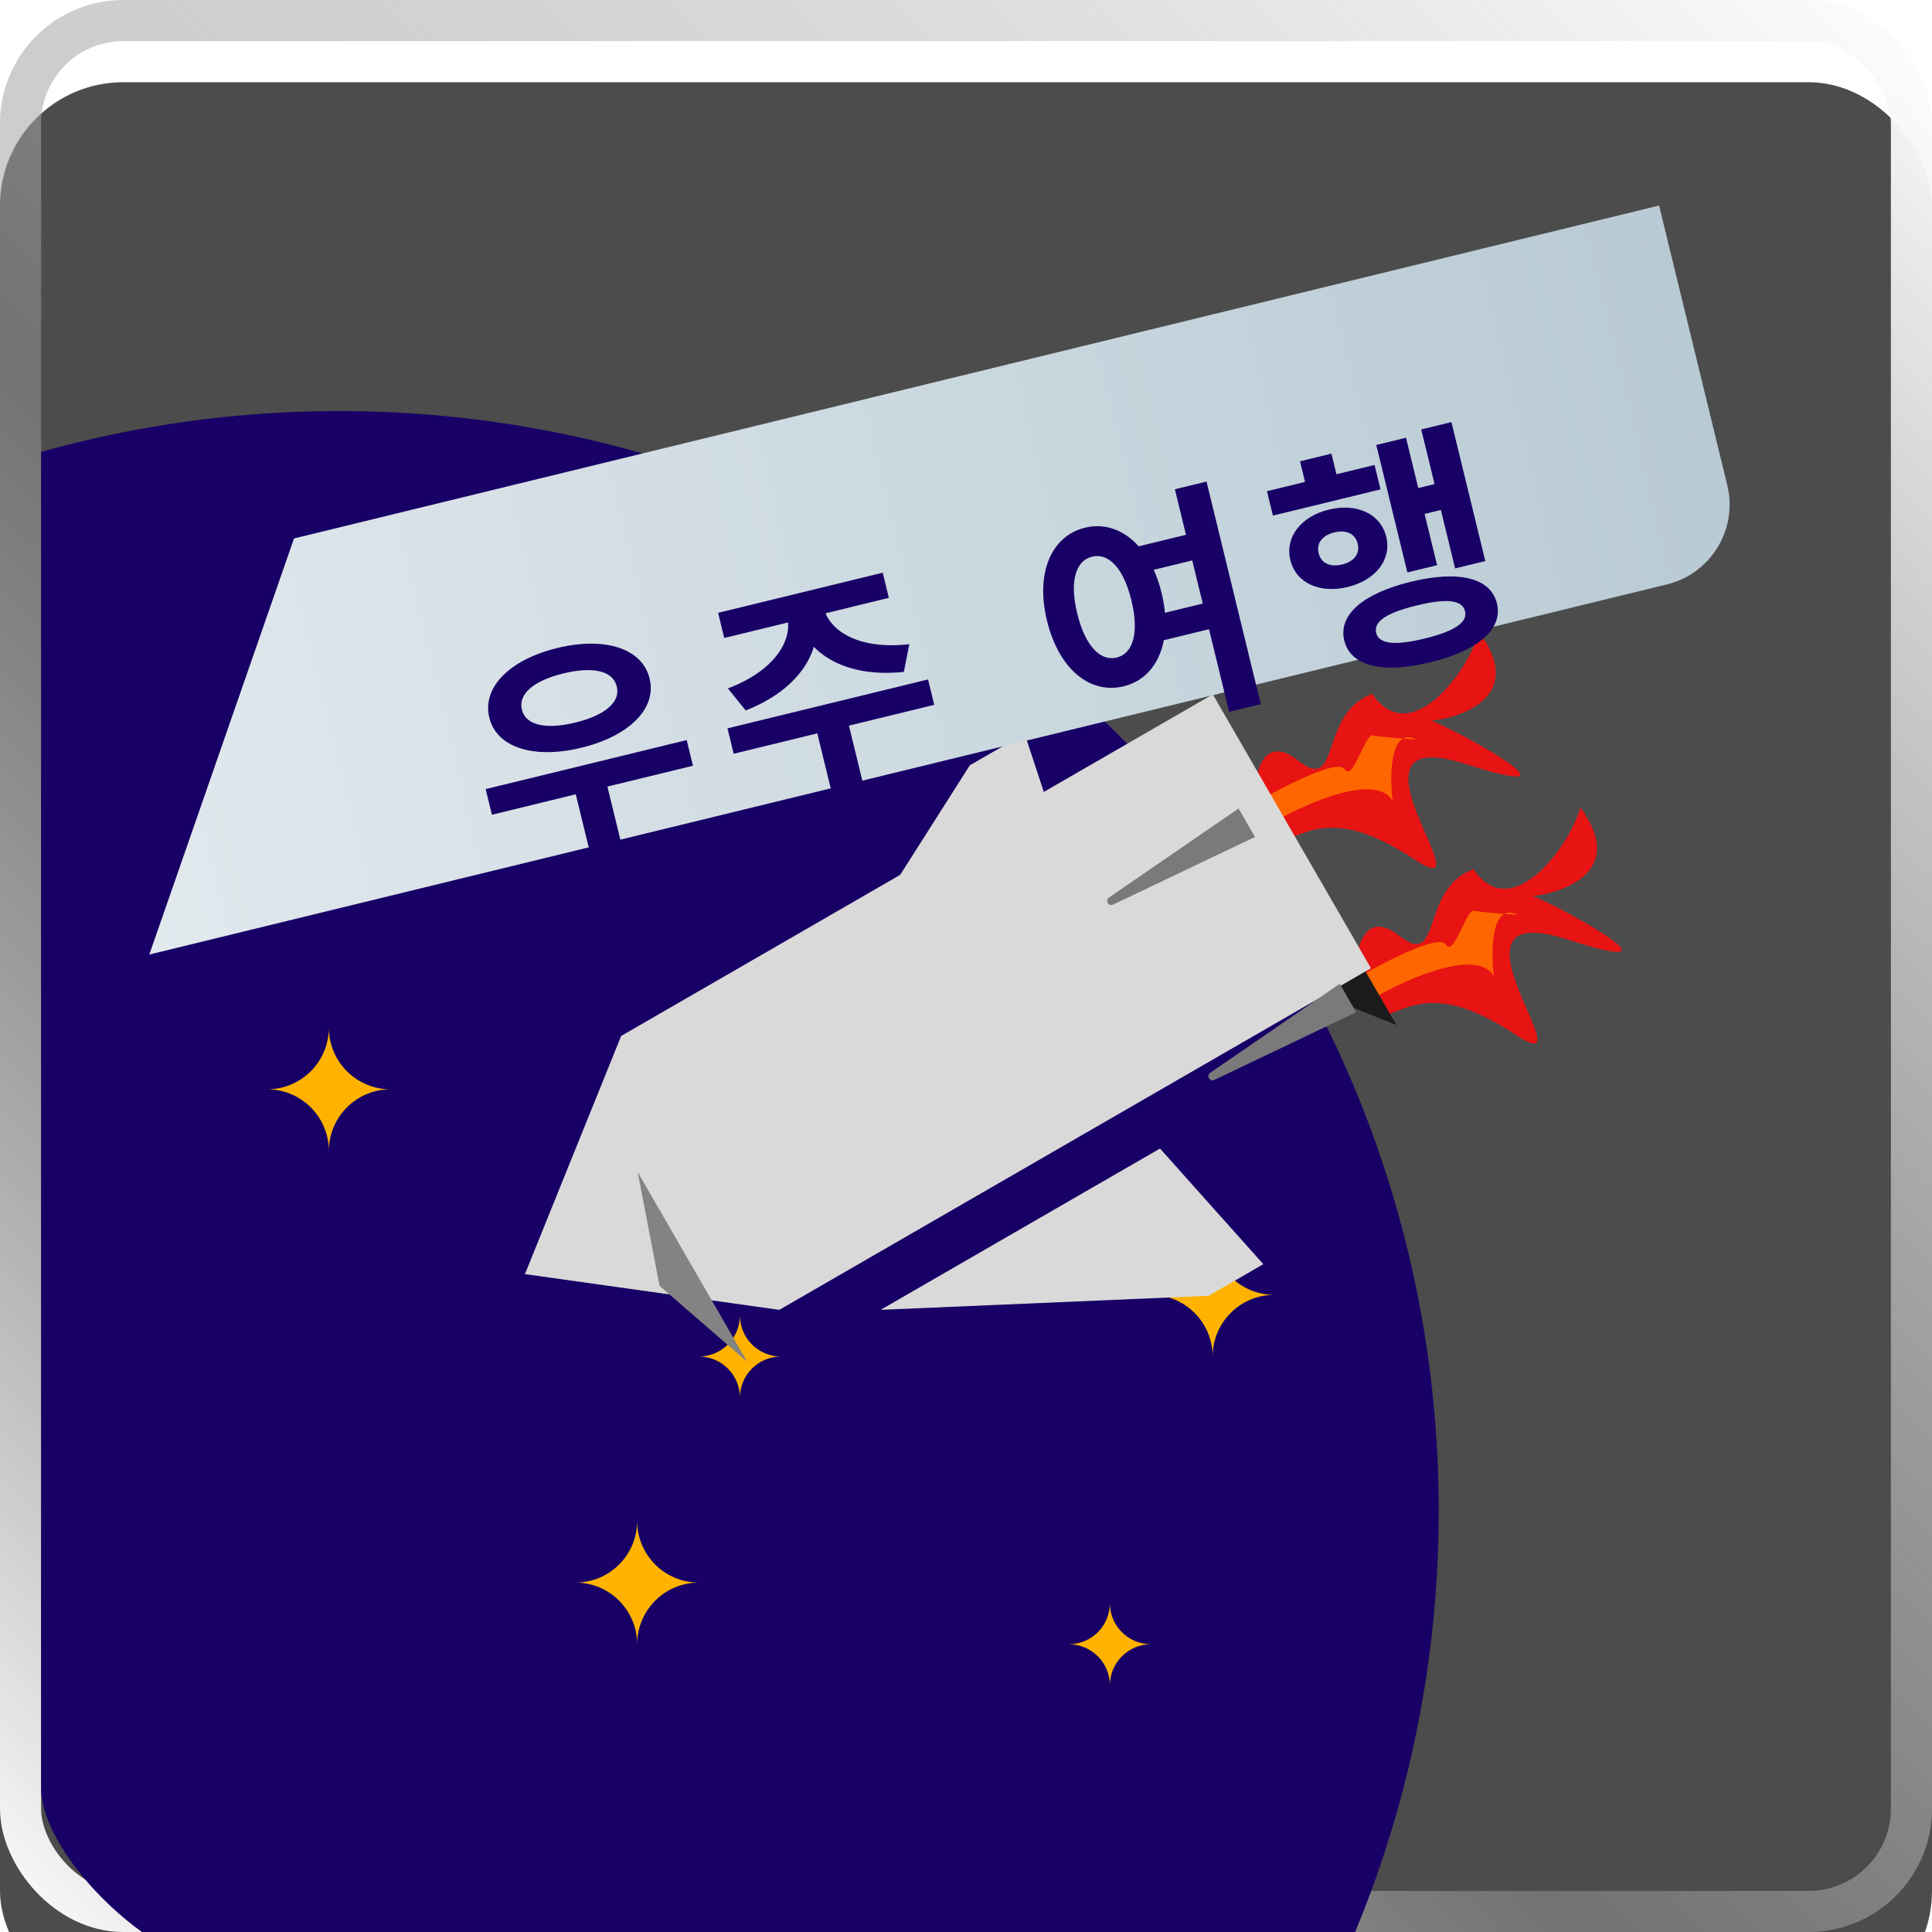 <svg width="94" height="94" viewBox="0 0 94 94" fill="none" xmlns="http://www.w3.org/2000/svg">
<g filter="url(#filter0_i_127_2)">
<rect width="94" height="94" rx="6" fill="#4C4C4C"/>
</g>
<rect x="1" y="1" width="92" height="92" rx="5" stroke="url(#paint0_linear_127_2)" stroke-width="2"/>
<g filter="url(#filter1_i_127_2)">
<path d="M65.053 92H12C7.686 92 2 86.314 2 83V17.988C6.611 16.693 11.475 16 16.5 16C46.047 16 70 39.953 70 69.5C70 77.537 68.228 85.16 65.053 92Z" fill="#180066"/>
</g>
<path d="M28 77C29.657 77 31 75.657 31 74C31 75.657 32.343 77 34 77C32.343 77 31 78.343 31 80C31 78.343 29.657 77 28 77Z" fill="#FFB300"/>
<path d="M34 66C35.105 66 36 65.105 36 64C36 65.105 36.895 66 38 66C36.895 66 36 66.895 36 68C36 66.895 35.105 66 34 66Z" fill="#FFB300"/>
<path d="M44 47C45.105 47 46 46.105 46 45C46 46.105 46.895 47 48 47C46.895 47 46 47.895 46 49C46 47.895 45.105 47 44 47Z" fill="#FFB300"/>
<path d="M52 80C53.105 80 54 79.105 54 78C54 79.105 54.895 80 56 80C54.895 80 54 80.895 54 82C54 80.895 53.105 80 52 80Z" fill="#FFB300"/>
<path d="M25 34C26.105 34 27 33.105 27 32C27 33.105 27.895 34 29 34C27.895 34 27 34.895 27 36C27 34.895 26.105 34 25 34Z" fill="#FFB300"/>
<path d="M13 53C14.657 53 16 51.657 16 50C16 51.657 17.343 53 19 53C17.343 53 16 54.343 16 56C16 54.343 14.657 53 13 53Z" fill="#FFB300"/>
<path d="M56 63C57.657 63 59 61.657 59 60C59 61.657 60.343 63 62 63C60.343 63 59 64.343 59 66C59 64.343 57.657 63 56 63Z" fill="#FFB300"/>
<g filter="url(#filter2_d_127_2)">
<path d="M73.748 46.346C70.014 43.88 68.623 44.972 67.198 45.506L65.948 43.34C65.953 42.182 66.387 40.199 68.08 41.531C70.198 43.197 69.063 39.231 71.696 38.288C73.47 40.961 76.273 37.379 76.895 35.287C79.422 38.765 75.258 39.56 74.555 39.594C75.484 39.885 82.673 43.775 76.272 41.712C69.53 39.539 77.482 48.811 73.748 46.346Z" fill="#E81313"/>
<path d="M72.681 43.496C71.88 42.11 68.503 43.598 66.915 44.515L66.29 43.432C67.517 42.723 70.047 41.436 70.347 41.956C70.722 42.605 71.363 40.214 71.705 40.305C71.899 40.357 72.593 40.42 73.194 40.467C73.363 40.377 73.577 40.38 73.847 40.513C73.672 40.502 73.441 40.485 73.194 40.467C72.551 40.809 72.562 42.498 72.681 43.496Z" fill="#FF6600"/>
<path d="M68.824 37.816C65.09 35.351 63.699 36.443 62.274 36.977L61.023 34.811C61.029 33.653 61.462 31.669 63.156 33.002C65.273 34.668 64.138 30.702 66.771 29.759C68.546 32.432 71.349 28.849 71.97 26.758C74.498 30.235 70.334 31.031 69.63 31.064C70.559 31.356 77.748 35.245 71.347 33.183C64.605 31.01 72.558 40.282 68.824 37.816Z" fill="#E81313"/>
<path d="M67.756 34.967C66.956 33.581 63.579 35.068 61.99 35.986L61.365 34.902C62.593 34.194 65.123 32.906 65.423 33.426C65.798 34.076 66.439 31.684 66.78 31.776C66.974 31.828 67.668 31.891 68.27 31.937C68.439 31.847 68.653 31.85 68.922 31.983C68.748 31.972 68.516 31.956 68.27 31.937C67.627 32.279 67.637 33.968 67.756 34.967Z" fill="#FF6600"/>
<path d="M64.477 44.486L65.01 40.793L67.942 45.871L64.477 44.486Z" fill="#1B1B1B"/>
<path d="M60.168 37.023L60.701 33.33L63.633 38.408L60.168 37.023Z" fill="#1B1B1B"/>
<g filter="url(#filter3_i_127_2)">
<path d="M37.917 63.73L25.54 61.991L30.223 50.403L59.009 33.783L66.703 47.11L37.917 63.73Z" fill="#D9D9D9"/>
</g>
<path d="M59.082 48.542C58.859 48.648 58.679 48.337 58.882 48.197L65.185 43.865L65.984 45.25L59.082 48.542Z" fill="#7A7A7A"/>
<path d="M54.157 40.013C53.935 40.119 53.755 39.807 53.958 39.668L60.261 35.336L61.06 36.721L54.157 40.013Z" fill="#7A7A7A"/>
<g filter="url(#filter4_i_127_2)">
<path fill-rule="evenodd" clip-rule="evenodd" d="M57.108 52.65L44.847 59.729L60.801 59.047L60.801 59.047L60.801 59.047L63.466 57.508L58.44 51.881L57.108 52.65L57.108 52.65Z" fill="#D9D9D9"/>
</g>
<g filter="url(#filter5_i_127_2)">
<path fill-rule="evenodd" clip-rule="evenodd" d="M48.88 39.631L36.619 46.71L45.187 33.234L47.852 31.695L50.213 38.862L48.88 39.631Z" fill="#D9D9D9"/>
</g>
<path d="M32.091 58.564L31.025 53.024L36.356 62.258L32.091 58.564Z" fill="#838383"/>
</g>
<g filter="url(#filter6_d_127_2)">
<path d="M14.305 22.198L80.722 6L84.039 19.601C84.563 21.748 83.247 23.912 81.101 24.435L7.265 42.442L14.305 22.198Z" fill="url(#paint1_linear_127_2)"/>
<g filter="url(#filter7_i_127_2)">
<path d="M23.63 30.393L33.411 28.008L33.715 29.256L23.934 31.641L23.63 30.393ZM27.906 30.203L29.445 29.828L30.412 33.791L28.873 34.167L27.906 30.203ZM27.107 23.53C29.415 22.967 31.245 23.534 31.606 25.015C31.965 26.483 30.598 27.817 28.289 28.38C25.993 28.94 24.165 28.386 23.807 26.917C23.446 25.436 24.81 24.09 27.107 23.53ZM27.408 24.766C25.997 25.11 25.202 25.749 25.392 26.53C25.58 27.299 26.58 27.5 27.991 27.156C29.413 26.809 30.197 26.173 30.009 25.404C29.819 24.623 28.83 24.419 27.408 24.766ZM38.222 21.709L39.563 21.382L39.64 21.697C40.103 23.597 38.931 25.526 36.282 26.567L35.415 25.494C37.723 24.622 38.569 23.131 38.299 22.023L38.222 21.709ZM38.666 21.601L40.006 21.274L40.083 21.588C40.353 22.696 41.791 23.63 44.241 23.341L43.977 24.69C41.134 24.988 39.206 23.816 38.742 21.916L38.666 21.601ZM39.68 27.331L41.219 26.956L42.186 30.92L40.647 31.295L39.68 27.331ZM35.395 27.438L45.153 25.058L45.455 26.294L35.697 28.674L35.395 27.438ZM34.939 21.818L42.948 19.865L43.247 21.089L35.237 23.042L34.939 21.818ZM55.01 18.677L57.948 17.96L58.252 19.208L55.314 19.924L55.01 18.677ZM55.826 22.023L58.764 21.306L59.068 22.554L56.13 23.27L55.826 22.023ZM52.789 17.675C54.398 17.282 55.939 18.487 56.514 20.842C57.094 23.221 56.28 25 54.671 25.392C53.051 25.788 51.521 24.58 50.941 22.201C50.367 19.846 51.169 18.07 52.789 17.675ZM53.133 19.085C52.352 19.276 52.023 20.258 52.41 21.843C52.802 23.452 53.549 24.184 54.33 23.993C55.123 23.8 55.437 22.809 55.045 21.201C54.658 19.615 53.926 18.892 53.133 19.085ZM57.163 15.805L58.702 15.43L61.343 26.26L59.804 26.636L57.163 15.805ZM69.149 12.894L70.618 12.536L72.267 19.298L70.798 19.656L69.149 12.894ZM68.48 15.874L70.206 15.453L70.513 16.712L68.787 17.133L68.48 15.874ZM66.962 13.65L68.408 13.297L69.92 19.5L68.475 19.852L66.962 13.65ZM61.643 15.898L66.878 14.622L67.168 15.811L61.933 17.087L61.643 15.898ZM64.653 16.794C66.006 16.465 67.173 16.995 67.446 18.114C67.719 19.234 66.924 20.23 65.572 20.56C64.219 20.89 63.055 20.371 62.782 19.252C62.509 18.133 63.301 17.124 64.653 16.794ZM64.924 17.902C64.352 18.041 64.036 18.415 64.158 18.916C64.28 19.418 64.733 19.604 65.305 19.464C65.864 19.328 66.181 18.954 66.058 18.453C65.936 17.952 65.483 17.766 64.924 17.902ZM63.252 14.444L64.78 14.071L65.223 15.89L63.696 16.262L63.252 14.444ZM68.647 20.304C70.955 19.741 72.525 20.1 72.832 21.359C73.136 22.606 71.91 23.659 69.602 24.221C67.282 24.787 65.71 24.417 65.405 23.17C65.098 21.911 66.327 20.87 68.647 20.304ZM68.928 21.459C67.483 21.811 66.82 22.232 66.956 22.792C67.09 23.34 67.875 23.42 69.321 23.067C70.754 22.718 71.415 22.285 71.281 21.737C71.145 21.177 70.362 21.109 68.928 21.459Z" fill="#180066"/>
</g>
</g>
<defs>
<filter id="filter0_i_127_2" x="0" y="0" width="94" height="98" filterUnits="userSpaceOnUse" color-interpolation-filters="sRGB">
<feFlood flood-opacity="0" result="BackgroundImageFix"/>
<feBlend mode="normal" in="SourceGraphic" in2="BackgroundImageFix" result="shape"/>
<feColorMatrix in="SourceAlpha" type="matrix" values="0 0 0 0 0 0 0 0 0 0 0 0 0 0 0 0 0 0 127 0" result="hardAlpha"/>
<feOffset dy="4"/>
<feGaussianBlur stdDeviation="4"/>
<feComposite in2="hardAlpha" operator="arithmetic" k2="-1" k3="1"/>
<feColorMatrix type="matrix" values="0 0 0 0 0 0 0 0 0 0 0 0 0 0 0 0 0 0 1 0"/>
<feBlend mode="normal" in2="shape" result="effect1_innerShadow_127_2"/>
</filter>
<filter id="filter1_i_127_2" x="2" y="16" width="68" height="80" filterUnits="userSpaceOnUse" color-interpolation-filters="sRGB">
<feFlood flood-opacity="0" result="BackgroundImageFix"/>
<feBlend mode="normal" in="SourceGraphic" in2="BackgroundImageFix" result="shape"/>
<feColorMatrix in="SourceAlpha" type="matrix" values="0 0 0 0 0 0 0 0 0 0 0 0 0 0 0 0 0 0 127 0" result="hardAlpha"/>
<feOffset dy="4"/>
<feGaussianBlur stdDeviation="2"/>
<feComposite in2="hardAlpha" operator="arithmetic" k2="-1" k3="1"/>
<feColorMatrix type="matrix" values="0 0 0 0 0 0 0 0 0 0 0 0 0 0 0 0 0 0 0.25 0"/>
<feBlend mode="normal" in2="shape" result="effect1_innerShadow_127_2"/>
</filter>
<filter id="filter2_d_127_2" x="21.54" y="26.758" width="61.359" height="44.972" filterUnits="userSpaceOnUse" color-interpolation-filters="sRGB">
<feFlood flood-opacity="0" result="BackgroundImageFix"/>
<feColorMatrix in="SourceAlpha" type="matrix" values="0 0 0 0 0 0 0 0 0 0 0 0 0 0 0 0 0 0 127 0" result="hardAlpha"/>
<feOffset dy="4"/>
<feGaussianBlur stdDeviation="2"/>
<feComposite in2="hardAlpha" operator="out"/>
<feColorMatrix type="matrix" values="0 0 0 0 1 0 0 0 0 1 0 0 0 0 0 0 0 0 0.25 0"/>
<feBlend mode="normal" in2="BackgroundImageFix" result="effect1_dropShadow_127_2"/>
<feBlend mode="normal" in="SourceGraphic" in2="effect1_dropShadow_127_2" result="shape"/>
</filter>
<filter id="filter3_i_127_2" x="25.54" y="29.784" width="41.163" height="33.947" filterUnits="userSpaceOnUse" color-interpolation-filters="sRGB">
<feFlood flood-opacity="0" result="BackgroundImageFix"/>
<feBlend mode="normal" in="SourceGraphic" in2="BackgroundImageFix" result="shape"/>
<feColorMatrix in="SourceAlpha" type="matrix" values="0 0 0 0 0 0 0 0 0 0 0 0 0 0 0 0 0 0 127 0" result="hardAlpha"/>
<feOffset dy="-4"/>
<feGaussianBlur stdDeviation="2"/>
<feComposite in2="hardAlpha" operator="arithmetic" k2="-1" k3="1"/>
<feColorMatrix type="matrix" values="0 0 0 0 0 0 0 0 0 0 0 0 0 0 0 0 0 0 0.25 0"/>
<feBlend mode="normal" in2="shape" result="effect1_innerShadow_127_2"/>
</filter>
<filter id="filter4_i_127_2" x="42.847" y="51.881" width="20.619" height="7.848" filterUnits="userSpaceOnUse" color-interpolation-filters="sRGB">
<feFlood flood-opacity="0" result="BackgroundImageFix"/>
<feBlend mode="normal" in="SourceGraphic" in2="BackgroundImageFix" result="shape"/>
<feColorMatrix in="SourceAlpha" type="matrix" values="0 0 0 0 0 0 0 0 0 0 0 0 0 0 0 0 0 0 127 0" result="hardAlpha"/>
<feOffset dx="-2"/>
<feGaussianBlur stdDeviation="2"/>
<feComposite in2="hardAlpha" operator="arithmetic" k2="-1" k3="1"/>
<feColorMatrix type="matrix" values="0 0 0 0 0 0 0 0 0 0 0 0 0 0 0 0 0 0 0.25 0"/>
<feBlend mode="normal" in2="shape" result="effect1_innerShadow_127_2"/>
</filter>
<filter id="filter5_i_127_2" x="36.619" y="31.695" width="15.594" height="15.015" filterUnits="userSpaceOnUse" color-interpolation-filters="sRGB">
<feFlood flood-opacity="0" result="BackgroundImageFix"/>
<feBlend mode="normal" in="SourceGraphic" in2="BackgroundImageFix" result="shape"/>
<feColorMatrix in="SourceAlpha" type="matrix" values="0 0 0 0 0 0 0 0 0 0 0 0 0 0 0 0 0 0 127 0" result="hardAlpha"/>
<feOffset dx="2"/>
<feGaussianBlur stdDeviation="2"/>
<feComposite in2="hardAlpha" operator="arithmetic" k2="-1" k3="1"/>
<feColorMatrix type="matrix" values="0 0 0 0 0 0 0 0 0 0 0 0 0 0 0 0 0 0 0.25 0"/>
<feBlend mode="normal" in2="shape" result="effect1_innerShadow_127_2"/>
</filter>
<filter id="filter6_d_127_2" x="3.265" y="6" width="84.889" height="44.442" filterUnits="userSpaceOnUse" color-interpolation-filters="sRGB">
<feFlood flood-opacity="0" result="BackgroundImageFix"/>
<feColorMatrix in="SourceAlpha" type="matrix" values="0 0 0 0 0 0 0 0 0 0 0 0 0 0 0 0 0 0 127 0" result="hardAlpha"/>
<feOffset dy="4"/>
<feGaussianBlur stdDeviation="2"/>
<feComposite in2="hardAlpha" operator="out"/>
<feColorMatrix type="matrix" values="0 0 0 0 0 0 0 0 0 0 0 0 0 0 0 0 0 0 0.25 0"/>
<feBlend mode="normal" in2="BackgroundImageFix" result="effect1_dropShadow_127_2"/>
<feBlend mode="normal" in="SourceGraphic" in2="effect1_dropShadow_127_2" result="shape"/>
</filter>
<filter id="filter7_i_127_2" x="22.154" y="12.51" width="51.161" height="26.663" filterUnits="userSpaceOnUse" color-interpolation-filters="sRGB">
<feFlood flood-opacity="0" result="BackgroundImageFix"/>
<feBlend mode="normal" in="SourceGraphic" in2="BackgroundImageFix" result="shape"/>
<feColorMatrix in="SourceAlpha" type="matrix" values="0 0 0 0 0 0 0 0 0 0 0 0 0 0 0 0 0 0 127 0" result="hardAlpha"/>
<feOffset dy="4"/>
<feGaussianBlur stdDeviation="2"/>
<feComposite in2="hardAlpha" operator="arithmetic" k2="-1" k3="1"/>
<feColorMatrix type="matrix" values="0 0 0 0 0 0 0 0 0 0 0 0 0 0 0 0 0 0 0.25 0"/>
<feBlend mode="normal" in2="shape" result="effect1_innerShadow_127_2"/>
</filter>
<linearGradient id="paint0_linear_127_2" x1="94" y1="0" x2="0" y2="94" gradientUnits="userSpaceOnUse">
<stop stop-color="white"/>
<stop offset="0.59" stop-color="#999999" stop-opacity="0.5"/>
<stop offset="1" stop-color="white"/>
</linearGradient>
<linearGradient id="paint1_linear_127_2" x1="5.132" y1="33.698" x2="82.855" y2="14.744" gradientUnits="userSpaceOnUse">
<stop stop-color="#E1E9ED"/>
<stop offset="1" stop-color="#B8CAD4"/>
</linearGradient>
</defs>
</svg>
